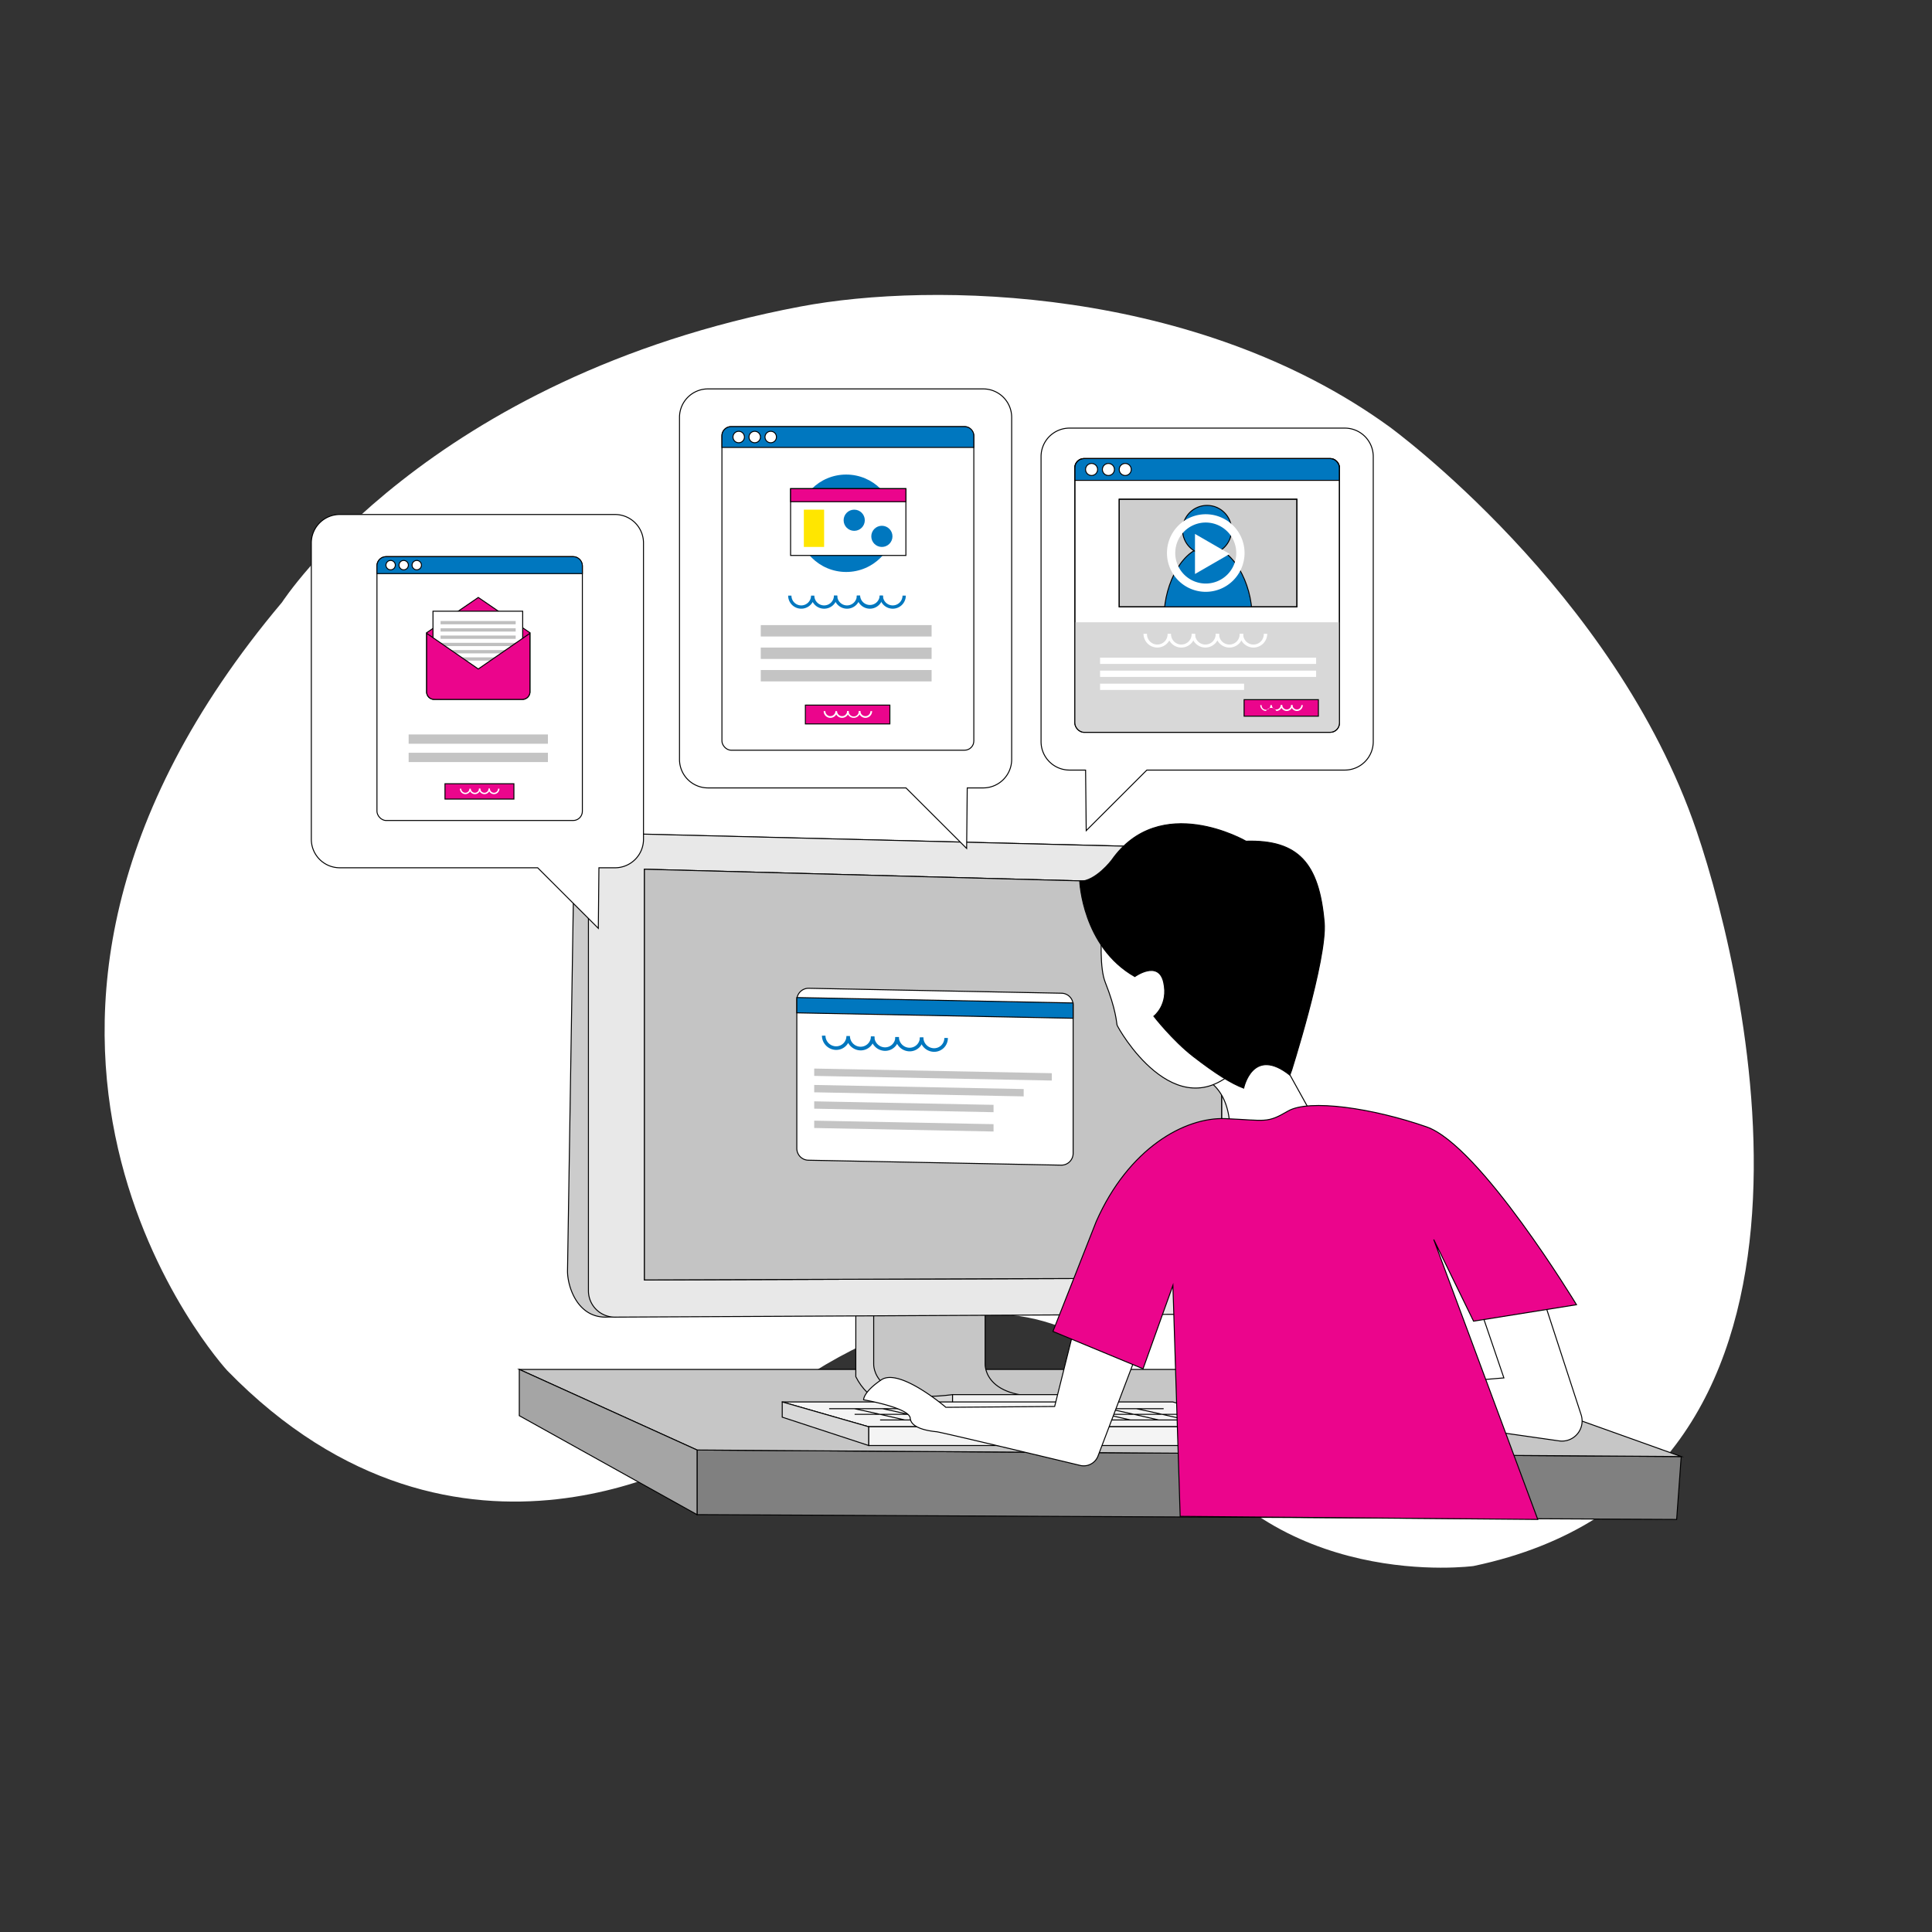<svg xmlns="http://www.w3.org/2000/svg" viewBox="0 0 1000 1000"><rect x="0" y="0" width="1000" height="1000" fill="#333333" stroke="none"/><defs><style>.cls-18{fill:none}.cls-11,.cls-3{fill:#fff}.cls-11,.cls-14,.cls-18,.cls-19,.cls-5,.cls-7,.cls-8{stroke:#000;stroke-width:.5px;stroke-miterlimit:10}.cls-5{fill:#c6c6c6}.cls-7{fill:#d8d8d8}.cls-8{fill:#f4f4f4}.cls-16{fill:#c4c4c4}.cls-14,.cls-15{fill:#0077bf}.cls-19{fill:#eb058c}</style><clipPath id="clip-path"><path fill="none" d="M579.29 258.39h91.98v55.71h-91.98z"/></clipPath></defs><g style="isolation:isolate"><g id="Layer_1" data-name="Layer 1"><path class="cls-3" d="M368.9 749.81S238 833.07 117.59 709.37c0 0-160.12-173.68 28.39-397.63 0 0 75.22-116.56 268.36-153.08 68.66-13 205-10.09 304.74 62.17 0 0 116.61 84.63 159 209.09 28.19 82.78 85.5 338.57-115.4 380.65 0 0-104.08 14.13-155.15-72.23.04.04-70.15-138.71-238.63 11.47z" id="Layer_6" data-name="Layer 6"/><path stroke-miterlimit="10" stroke="#000" stroke-width=".5" fill="gray" d="M870.19 753.91l-509.4-3.39v33.45l507.04 2.49 2.36-32.55z"/><path class="cls-5" d="M870.19 753.91l-126.14-45.1H268.78l92.01 41.71 509.4 3.39z"/><path fill="#a5a5a5" stroke-miterlimit="10" stroke="#000" stroke-width=".5" d="M360.79 750.52l-92.01-41.71v23.94l92.01 51.22v-33.45z"/><path class="cls-5" d="M509.9 631.8v74.26s-1.06 21.22 40.81 15.8v6.87s-15.26-4.13-27.15-2.5c-12.52 1.72-68.13-1.67-74.12-13.65V631.8z"/><path class="cls-7" d="M452.22 631.8v74.26s-1.05 21.22 40.82 15.8v6.87s-37.13 9.72-50.07-16.15V631.8z"/><path class="cls-8" d="M493.04 721.86h57.67v6.87h-57.67z"/><path d="M313.41 681.74L621.28 669a13.64 13.64 0 0 0 13.64-13.64l13.66-200.4c-7.13-13.34-11.21-15.8-18.74-15.8l-316.11-7.8c-7.54 0-18 7.72-16.79 24.11L293.74 658c0 7.57 4.84 23.74 19.67 23.74z" fill="#ccc" stroke-miterlimit="10" stroke="#000" stroke-width=".5"/><path d="M318.21 681.74l319.06-1.59a13.64 13.64 0 0 0 13.64-13.64V453a13.64 13.64 0 0 0-13.64-13.64l-319.06-8A13.64 13.64 0 0 0 304.57 445v223.11a13.64 13.64 0 0 0 13.64 13.63z" fill="#e8e8e8" stroke-miterlimit="10" stroke="#000" stroke-width=".5"/><path class="cls-11" d="M632.3 661.5l-298.74 1V449.91l298.74 8V661.5z"/><path d="M610.22 490.03l-257.08-5v-6.97l257.08 5v6.97zm0 21.26l-257.08-5v-6.97l257.08 5v6.97zm0 21.26l-257.08-5v-6.97l257.08 5v6.97zm0 21.26l-257.08-5v-6.96l257.08 5v6.96zm0 21.26l-257.08-5v-6.96l257.08 5v6.96zm0 21.27l-257.08-5v-6.97l257.08 5v6.97zm0 21.26l-257.08-5v-6.97l257.08 5v6.97zm0 21.26l-257.08-5v-6.97l257.08 5v6.97z" fill="#d1d1d1"/><path style="mix-blend-mode:multiply" fill="#c4c4c4" stroke-miterlimit="10" stroke="#000" stroke-width=".5" d="M632.3 661.5l-298.74 1V449.91l298.74 8V661.5z"/><path class="cls-11" d="M549.22 603.08l-130.79-2.56a6.1 6.1 0 0 1-6-6.1v-76.79a6.1 6.1 0 0 1 6.23-6.1l130.79 2.56a6.1 6.1 0 0 1 6 6.1V597a6.1 6.1 0 0 1-6.23 6.08z"/><path class="cls-14" d="M555.44 527.05l-143-2.8v-7.92l143 2.8v7.92z"/><path class="cls-15" d="M445.35 543.68a7.43 7.43 0 0 1-6.33-3.86 7.1 7.1 0 0 1-6.34 3.61 7.44 7.44 0 0 1-7.25-7.39h1.83a5.56 5.56 0 0 0 5.42 5.53 5.3 5.3 0 0 0 5.42-5.32h1.83a5.56 5.56 0 0 0 5.42 5.53 5.31 5.31 0 0 0 5.43-5.32h1.82a7.09 7.09 0 0 1-7.25 7.22z"/><path class="cls-15" d="M458 543.92a7.42 7.42 0 0 1-7.25-7.39h1.82a5.57 5.57 0 0 0 5.43 5.57 5.3 5.3 0 0 0 5.42-5.32h1.83a7.09 7.09 0 0 1-7.25 7.14z"/><path class="cls-15" d="M470.7 544.17a7.43 7.43 0 0 1-7.25-7.39h1.83a5.56 5.56 0 0 0 5.42 5.53 5.31 5.31 0 0 0 5.42-5.32h1.83a7.09 7.09 0 0 1-7.25 7.18z"/><path class="cls-15" d="M483.37 544.42a7.43 7.43 0 0 1-7.25-7.39h1.83a5.56 5.56 0 0 0 5.42 5.53 5.29 5.29 0 0 0 5.42-5.31h1.83a7.09 7.09 0 0 1-7.25 7.17z"/><path class="cls-16" d="M544.43 559.29l-123-2.41v-3.8l123 2.41v3.8zm-14.57 8.2l-108.43-2.12v-3.8l108.43 2.12v3.8zm-15.6 8.18l-92.83-1.82v-3.8l92.83 1.82v3.8zm0 10l-92.83-1.82v-3.8l92.83 1.82v3.8z"/><path stroke-linejoin="round" fill="#f4f4f4" stroke="#000" stroke-width=".5" d="M449.6 738.47h202.13l-44.72-12.83H404.88l44.72 12.83z"/><path class="cls-8" transform="rotate(180 550.665 743.33)" d="M449.6 738.47h202.13v9.72H449.6z"/><path class="cls-7" d="M449.6 748.19l-44.72-14.67v-7.88l44.72 12.83v9.72z"/><path class="cls-18" d="M602.3 729.13H429.17m186.31 2.92H442.35m186.31 2.92H455.53m-13.4-5.84c.66 0 26.2 5.84 26.2 5.84m-11.6-5.84c.66 0 26.2 5.84 26.2 5.84m-11.6-5.84c.66 0 26.2 5.84 26.2 5.84m-11.6-5.84c.66 0 26.2 5.84 26.2 5.84m-11.6-5.84c.66 0 26.2 5.84 26.2 5.84m-11.6-5.84c.66 0 26.2 5.84 26.2 5.84m-11.6-5.84c.66 0 26.2 5.84 26.2 5.84m-11.6-5.84c.66 0 26.2 5.84 26.2 5.84m-11.6-5.84c.66 0 26.2 5.84 26.2 5.84m-11.6-5.84c.66 0 26.21 5.84 26.21 5.84m-11.6-5.84c.65 0 26.2 5.84 26.2 5.84"/><path class="cls-11" d="M561.88 664l-16 64-56.3.43s-24-20.59-33.42-14.23-9.16 10.33-9.16 10.33 23.74 4.09 24.14 9.54 10.3 6.66 13.66 7c2.75.32 55.36 12.88 74.32 17.43a7.9 7.9 0 0 0 9.21-4.88l33.25-87.54zm232.5-5.34l24 73.59A10.42 10.42 0 0 1 807 745.8l-98.12-14-2.4-12.6 71.93-6-17.92-52.51zM662.4 546.85l29.69 53.61-58 3.85s11.54-38.59-14.39-47.78c-6.97-2.53 42.7-9.68 42.7-9.68z"/><path class="cls-19" d="M607.09 665.32l-15.45 43.16L545 689.14l22.39-56.86c16.76-38 45.92-54.17 66.93-53.28s21.32 2.54 32.3-3.89 44-1.53 71.77 8.15S816 675.32 816 675.32l-53.29 8.52-20.62-42.28 53.86 144.9-185.09-1.6z"/><path class="cls-11" d="M573.66 448.19s-7.19 46.09-1.6 60.21 5.83 20.78 6.11 22.11 30.29 54.89 62.63 22c36.55-37.13-27.18-125.9-67.14-104.32z"/><path d="M685.42 477.5c-2.61-30.87-13.59-42.89-40.5-42.1 0 0-44.49-25.84-69.53 9.86 0 0-8.26 10.92-16.52 10.92 0 0 1.33 33.84 28.51 49.29 0 0 12.25-8.79 14.92 2.93s-5.07 17.6-5.07 17.6 9.71 12.53 20.5 20.87c11.41 8.83 19.69 14 26 16.34 0 0 4.59-22.11 24-6.66.03-.02 19.27-60.12 17.69-79.05z" stroke-miterlimit="10" stroke="#000" stroke-width=".5"/><path class="cls-11" d="M553.55 398.59h8.35l.32 31.33 31.38-31.33h102.49a14.73 14.73 0 0 0 14.7-14.69V236.28a14.73 14.73 0 0 0-14.7-14.69H553.55a14.73 14.73 0 0 0-14.7 14.69V383.9a14.73 14.73 0 0 0 14.7 14.69zM509 407.82h-8.36l-.31 31.33-31.39-31.33H366.4a14.74 14.74 0 0 1-14.69-14.7V216a14.73 14.73 0 0 1 14.69-14.7H509a14.73 14.73 0 0 1 14.64 14.7v177.12a14.74 14.74 0 0 1-14.64 14.7z"/><rect class="cls-11" x="373.67" y="220.83" width="130.38" height="167.47" rx="4.76" ry="4.76"/><path class="cls-14" d="M378.43 220.83h120.85a4.76 4.76 0 0 1 4.76 4.76v6H373.67v-6a4.76 4.76 0 0 1 4.76-4.76z"/><path class="cls-16" d="M393.77 323.56h88.42v5.89h-88.42zm0 11.62h88.42v5.89h-88.42zm0 11.62h88.42v5.89h-88.42z"/><circle class="cls-11" cx="382.35" cy="226.2" r="2.97"/><circle class="cls-11" cx="390.64" cy="226.2" r="2.97"/><circle class="cls-11" cx="398.93" cy="226.2" r="2.97"/><path class="cls-19" d="M416.86 364.96h43.74v9.74h-43.74z"/><path class="cls-3" d="M435.83 371.56a3.47 3.47 0 0 1-3-1.78 3.47 3.47 0 0 1-6.5-1.69h.88a2.59 2.59 0 1 0 5.18 0h.88a2.59 2.59 0 1 0 5.18 0h.87a3.47 3.47 0 0 1-3.49 3.47z"/><path class="cls-3" d="M441.88 371.56a3.47 3.47 0 0 1-3.46-3.47h.87a2.6 2.6 0 1 0 5.19 0h.87a3.48 3.48 0 0 1-3.47 3.47z"/><path class="cls-3" d="M447.94 371.56a3.47 3.47 0 0 1-3.46-3.47h.87a2.59 2.59 0 1 0 5.18 0h.88a3.48 3.48 0 0 1-3.47 3.47z"/><path class="cls-15" d="M426.57 315.06a6.77 6.77 0 0 1-5.92-3.48 6.78 6.78 0 0 1-12.7-3.29h1.7a5.07 5.07 0 0 0 10.14 0h1.71a5.07 5.07 0 0 0 10.14 0h1.71a6.78 6.78 0 0 1-6.78 6.77z"/><path class="cls-15" d="M438.42 315.06a6.78 6.78 0 0 1-6.78-6.77h1.71a5.07 5.07 0 0 0 10.14 0h1.71a6.79 6.79 0 0 1-6.78 6.77z"/><path class="cls-15" d="M450.27 315.06a6.78 6.78 0 0 1-6.78-6.77h1.71a5.07 5.07 0 0 0 10.13 0H457a6.78 6.78 0 0 1-6.73 6.77z"/><path class="cls-15" d="M462.11 315.06a6.78 6.78 0 0 1-6.78-6.77H457a5.07 5.07 0 0 0 10.14 0h1.71a6.78 6.78 0 0 1-6.74 6.77z"/><circle class="cls-15" cx="437.98" cy="270.84" r="25.21"/><path class="cls-11" d="M409.21 252.94h59.68v34.56h-59.68z"/><path class="cls-19" d="M409.21 252.94h59.68v6.74h-59.68z"/><circle class="cls-15" cx="442.14" cy="269.28" r="5.48"/><circle class="cls-15" cx="456.46" cy="277.62" r="5.48"/><path fill="#ffe600" d="M416.07 263.8h10.49v19.29h-10.49z"/><path class="cls-11" d="M318.38 449.16H310l-.31 31.34-31.39-31.34H175.83a14.73 14.73 0 0 1-14.69-14.69V281a14.73 14.73 0 0 1 14.69-14.69h142.55A14.73 14.73 0 0 1 333.07 281v153.47a14.73 14.73 0 0 1-14.69 14.69z"/><rect class="cls-11" x="195.11" y="288.13" width="106.32" height="136.56" rx="4.76" ry="4.76"/><path class="cls-14" d="M199.87 288.13h96.8a4.76 4.76 0 0 1 4.76 4.76v4H195.11v-4a4.76 4.76 0 0 1 4.76-4.76z"/><path class="cls-16" d="M211.51 380.15h72.1v4.81h-72.1zm0 9.48h72.1v4.81h-72.1z"/><circle class="cls-11" cx="202.19" cy="292.51" r="2.43"/><circle class="cls-11" cx="208.95" cy="292.51" r="2.43"/><circle class="cls-11" cx="215.71" cy="292.51" r="2.43"/><path class="cls-19" d="M230.33 405.66H266v7.94h-35.67z"/><path class="cls-3" d="M245.8 411.05a2.82 2.82 0 0 1-2.47-1.46 2.83 2.83 0 0 1-5.3-1.37h.72a2.11 2.11 0 1 0 4.22 0h.72a2.11 2.11 0 1 0 4.22 0h.72a2.83 2.83 0 0 1-2.83 2.83z"/><path class="cls-3" d="M250.74 411.05a2.83 2.83 0 0 1-2.83-2.83h.72a2.11 2.11 0 1 0 4.22 0h.72a2.83 2.83 0 0 1-2.83 2.83z"/><path class="cls-3" d="M255.68 411.05a2.83 2.83 0 0 1-2.83-2.83h.72a2.11 2.11 0 1 0 4.22 0h.72a2.83 2.83 0 0 1-2.83 2.83z"/><path class="cls-19" d="M270.38 362h-45.65a3.9 3.9 0 0 1-3.9-3.91v-30.58l26.73-18.27 26.73 18.27v30.57a3.91 3.91 0 0 1-3.91 3.92z"/><path class="cls-11" d="M224.11 316.36h46.43v43.25h-46.43z"/><path d="M228.04 321.44h38.87v1.7h-38.87zm0 3.76h38.87v1.7h-38.87zm0 3.76h38.87v1.7h-38.87zm0 3.76h38.87v1.7h-38.87zm0 3.76h38.87v1.7h-38.87zm0 3.76h38.87v1.7h-38.87z" fill="#bfbfbf"/><path class="cls-19" d="M270.38 362h-45.65a3.9 3.9 0 0 1-3.9-3.91v-30.3l26.73 18.48 26.73-18.48v30.29a3.91 3.91 0 0 1-3.91 3.92z"/><rect class="cls-11" x="556.34" y="237.36" width="136.95" height="141.68" rx="4.76" ry="4.76"/><path d="M693.3 322.08v51.34a5.62 5.62 0 0 1-5.62 5.62H562a5.62 5.62 0 0 1-5.62-5.62v-51.34z" fill="#d8d8d8"/><path class="cls-14" d="M561.1 237.36h127.44a4.76 4.76 0 0 1 4.76 4.76v6.52h-137v-6.52a4.76 4.76 0 0 1 4.8-4.76z"/><rect class="cls-18" x="556.34" y="237.36" width="136.95" height="141.68" rx="4.76" ry="4.76"/><circle class="cls-11" cx="565" cy="243" r="3.12"/><circle class="cls-11" cx="573.71" cy="243" r="3.12"/><circle class="cls-11" cx="582.42" cy="243" r="3.12"/><path class="cls-19" d="M643.95 362.14h38.45v8.56h-38.45z"/><path class="cls-3" d="M660.62 368a3 3 0 0 0-5.32 0 3.06 3.06 0 0 1-3-3.05h.7a2.28 2.28 0 1 0 4.55 0h.77a2.28 2.28 0 1 0 4.56 0h.77a3.06 3.06 0 0 1-3.03 3.05z"/><path class="cls-3" d="M666 368a3.06 3.06 0 0 1-3.05-3.05h.77a2.28 2.28 0 1 0 4.56 0h.72a3 3 0 0 1-3 3.05z"/><path class="cls-3" d="M671.27 368a3 3 0 0 1-3-3.05h.73a2.28 2.28 0 1 0 4.56 0h.77a3.06 3.06 0 0 1-3.06 3.05zm-59.81-32.83a7.13 7.13 0 0 1-6.23-3.66 7.12 7.12 0 0 1-13.34-3.46h1.8a5.33 5.33 0 1 0 10.65 0h1.79a5.33 5.33 0 1 0 10.65 0h1.8a7.13 7.13 0 0 1-7.12 7.12z"/><path class="cls-3" d="M623.9 335.17a7.13 7.13 0 0 1-7.12-7.12h1.8a5.33 5.33 0 1 0 10.65 0H631a7.12 7.12 0 0 1-7.1 7.12z"/><path class="cls-3" d="M636.35 335.17a7.12 7.12 0 0 1-7.12-7.12H631a5.33 5.33 0 1 0 10.65 0h1.8a7.13 7.13 0 0 1-7.1 7.12z"/><path class="cls-3" d="M648.79 335.17a7.13 7.13 0 0 1-7.12-7.12h1.8a5.33 5.33 0 1 0 10.65 0h1.79a7.12 7.12 0 0 1-7.12 7.12zm-79.39 5.23h111.82v3.25H569.4zm0 6.73h111.82v3.25H569.4zm0 6.73h74.54v3.25H569.4z"/><path fill="#cecece" stroke-miterlimit="10" stroke="#000" stroke-width=".5" d="M579.29 258.39h91.98v55.71h-91.98z"/><g clip-path="url(#clip-path)"><path class="cls-14" d="M602.55 319.1c0-17.36 10.19-36.22 22.76-36.22s22.76 18.86 22.76 36.22z"/><circle class="cls-14" cx="624.77" cy="274.28" r="12.69"/></g><path class="cls-18" d="M579.29 258.39h91.98v55.71h-91.98z"/><path class="cls-3" d="M624.1 306.33a20.08 20.08 0 1 1 20.08-20.08 20.11 20.11 0 0 1-20.08 20.08zm0-35.87a15.79 15.79 0 1 0 15.79 15.79 15.81 15.81 0 0 0-15.79-15.79z"/><path class="cls-3" d="M636.48 286.73l-17.96-10.37v20.74l17.96-10.37z"/></g></g></svg>